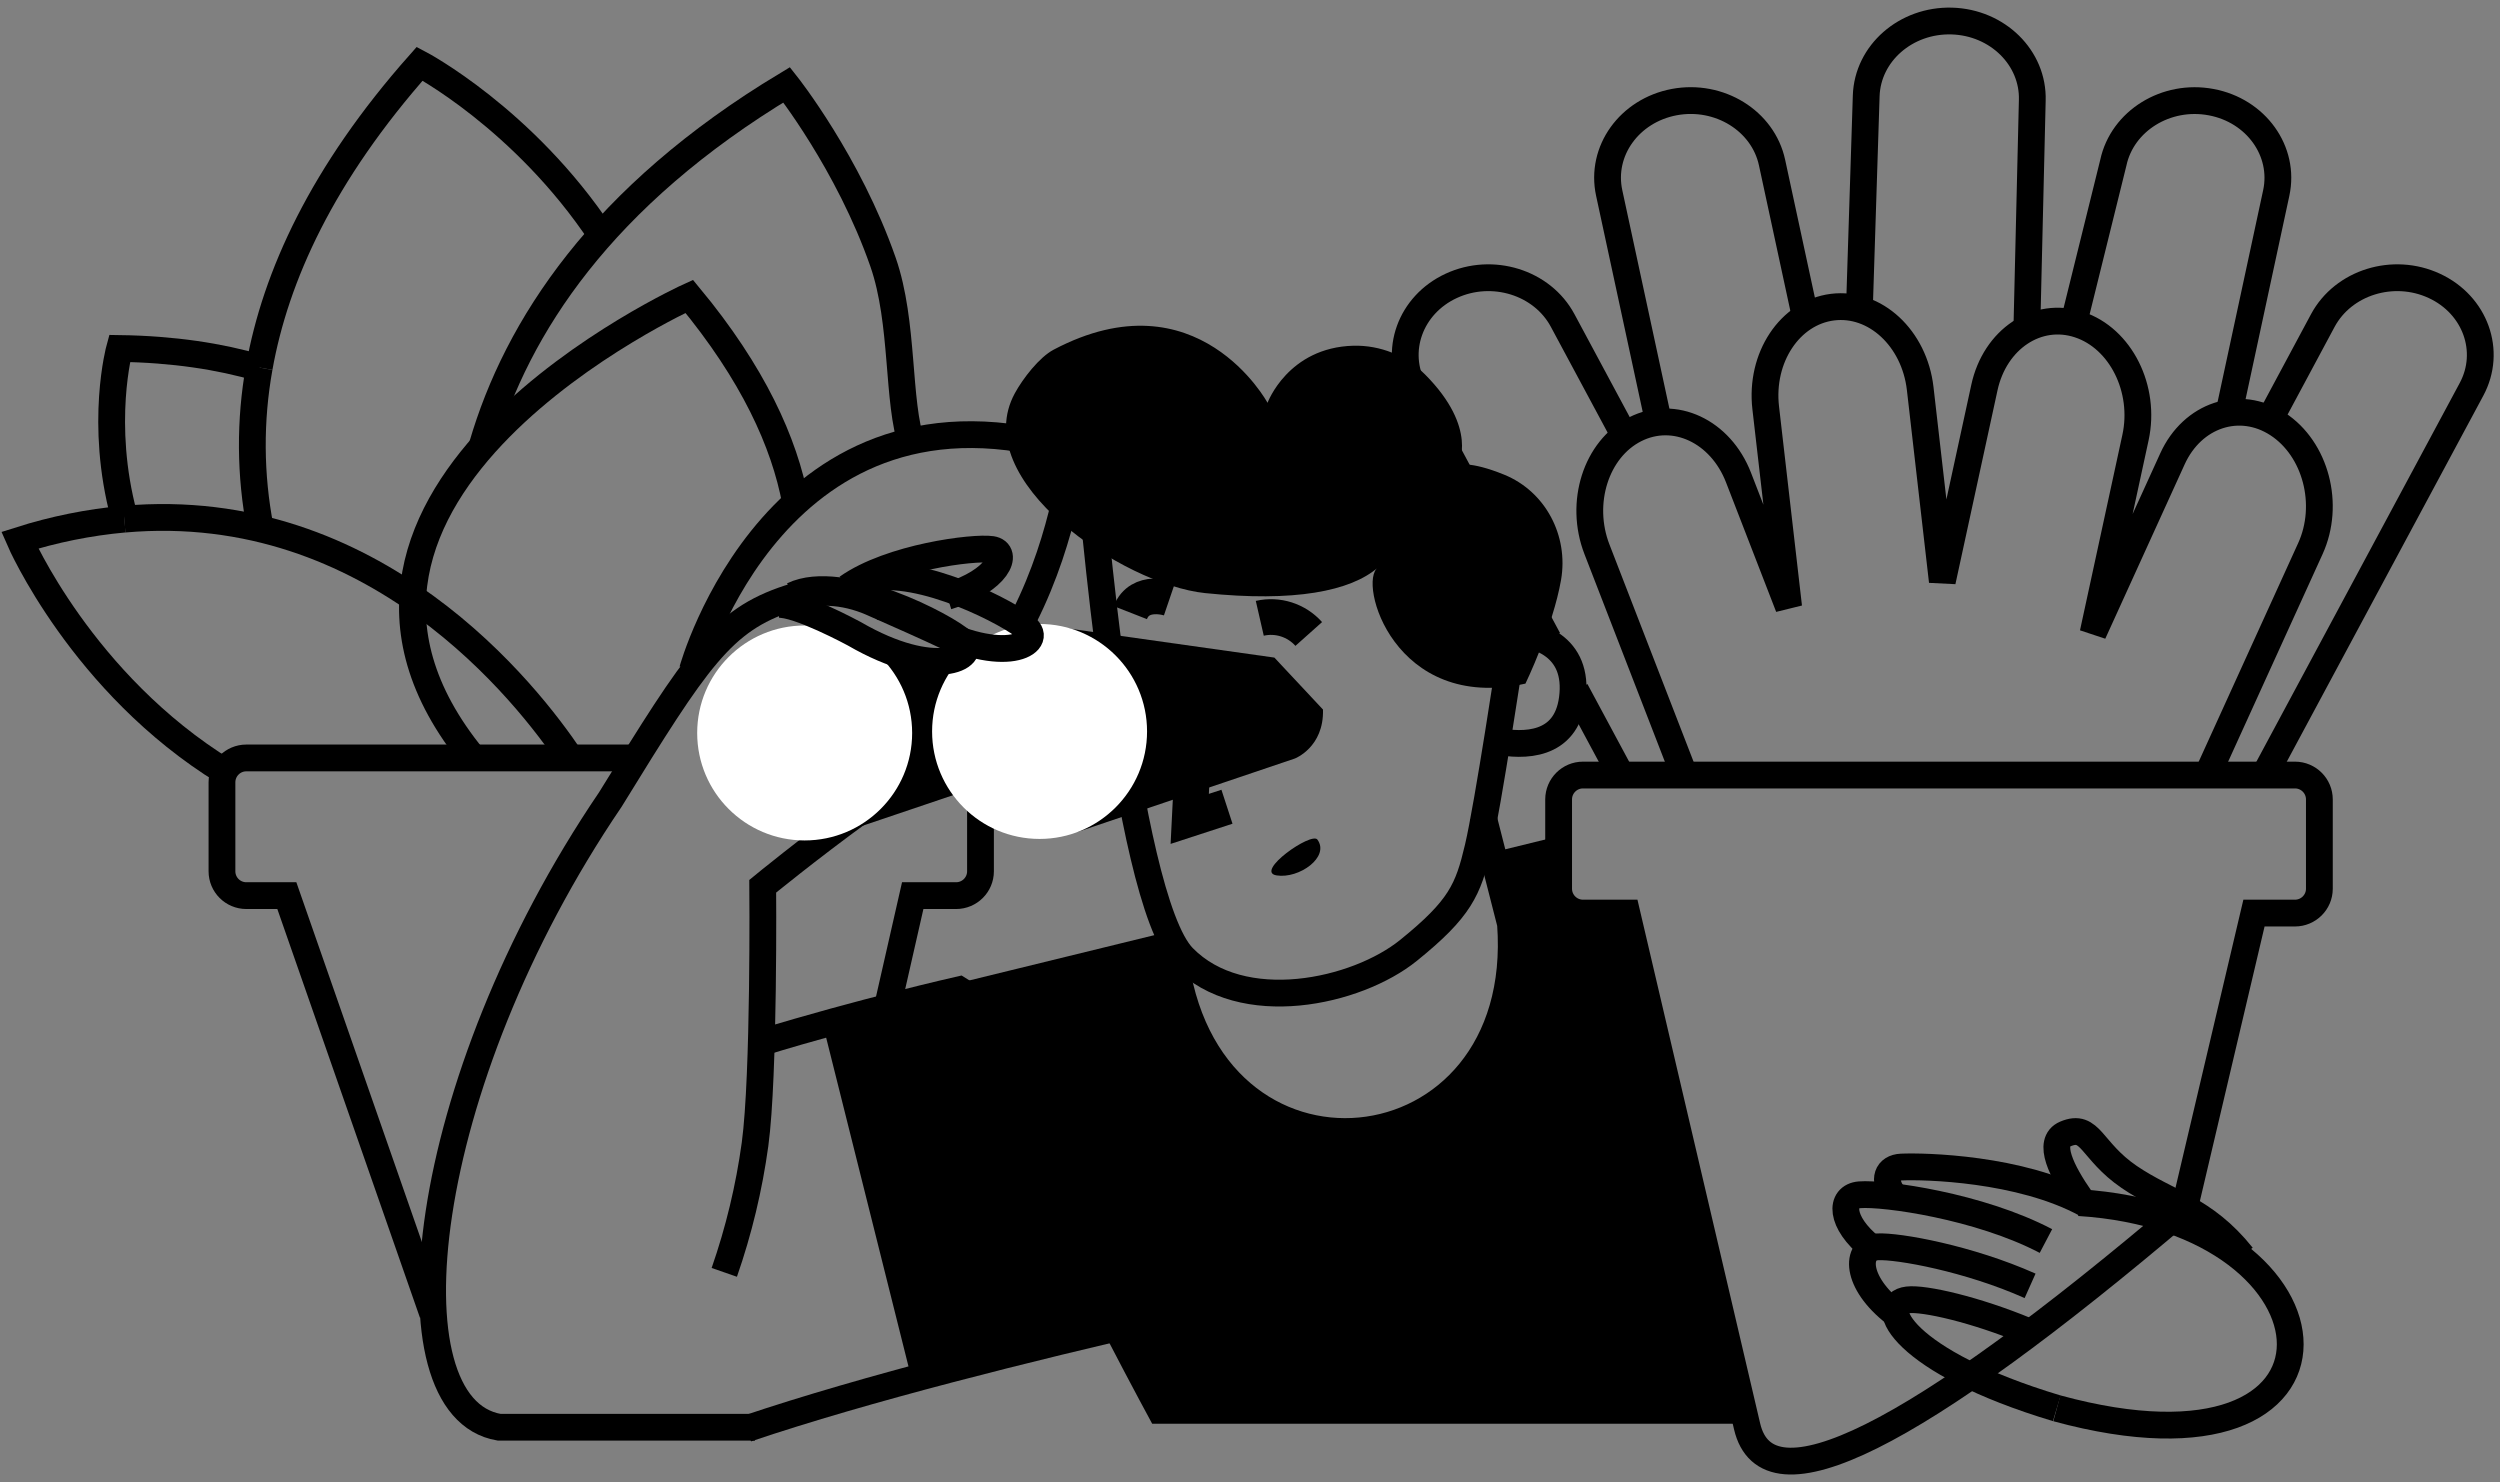 <?xml version="1.0" encoding="UTF-8" standalone="no"?>
<!DOCTYPE svg PUBLIC "-//W3C//DTD SVG 1.1//EN" "http://www.w3.org/Graphics/SVG/1.1/DTD/svg11.dtd">
<svg version="1.1" xmlns="http://www.w3.org/2000/svg" xmlns:xlink="http://www.w3.org/1999/xlink" preserveAspectRatio="xMidYMid meet" viewBox="0 0 560 332" width="560" height="332"><rect x="0" y="0" width="560" height="332" fill="#808080" stroke="none"/><defs><path d="M364.72 204.71C358.84 204.71 355.57 204.71 354.92 204.71C351.91 204.72 349.45 202.29 349.44 199.27C349.44 199.27 349.44 199.26 349.44 199.26C349.44 198.46 349.44 194.45 349.44 187.24L334.26 190.96C336.71 200.54 338.06 205.87 338.34 206.94C342.63 265.45 265.55 271.86 262.63 208.48C259.45 209.26 243.53 213.15 214.87 220.17L214.87 220.14L183.68 226.93L204.44 309.83C230.42 303.56 244.86 300.07 247.74 299.37C253.72 310.91 258.09 318.92 258.09 318.92C266.99 318.92 311.52 318.92 391.66 318.92L364.72 204.71Z" id="d3aVwmIs39"></path><path d="M58.14 82.44C49.22 79.83 38.84 78.23 26.78 78.06C26.78 78.06 22.19 94.75 27.79 115.61" id="b1BFtXkoLk"></path><path d="M58.3 118.26C56.01 106.4 55.93 94.22 58.07 82.33" id="b6KbREkuaP"></path><path d="M58.07 82.33C61.72 61.86 72.2 38.88 94.01 14.28C94.01 14.28 117.3 26.54 134.65 52.62" id="a19Snbsja4"></path><path d="M155.12 150.09C155.12 150.09 174.2 80.83 240.48 101.06C240.48 101.06 238.79 119.65 229.41 138.23" id="c2dMZSmHL"></path><path d="M108.04 99.76C115.78 73.28 134.75 43.96 176.21 19C176.21 19 190.07 36.5 197.8 58.71C202.54 72.32 200.9 89.97 204.32 99.76" id="c1U6KK8Q97"></path><path d="M178.2 112.51C175.71 99.11 168.71 83.67 154.39 66.39C154.39 66.39 57.4 110.39 106.03 169.77" id="cvlvluGvP"></path><path d="M127.79 169.82C118.26 155.58 83.93 111.34 27.83 116.29" id="c1FPiJBuew"></path><path d="M27.85 116.28C19.89 117 12.03 118.59 4.42 121.01C4.42 121.01 18.33 153.14 50.37 172.84" id="bMW7A6r1x"></path><path d="M198.61 226.29L204.45 200.62C210.28 200.62 213.52 200.62 214.17 200.62C217.18 200.62 219.63 198.18 219.63 195.17C219.63 195.17 219.63 195.17 219.63 195.17C219.63 193.17 219.63 177.23 219.63 175.24C219.63 172.22 217.18 169.78 214.17 169.78C214.17 169.78 214.17 169.78 214.17 169.78C212.83 169.78 206.13 169.78 194.07 169.78" id="bKTWtz99"></path><path d="M141.96 169.78C89.88 169.78 60.95 169.78 55.17 169.78C52.16 169.78 49.72 172.23 49.72 175.24C49.72 177.23 49.72 193.17 49.72 195.17C49.72 198.18 52.16 200.62 55.17 200.62C55.78 200.62 58.8 200.62 64.25 200.62L96.9 294.18" id="qbSaVb7rY"></path><path d="M167.27 320.03C220.41 302.07 313.69 283.56 313.69 283.56C303.81 277.38 224.73 227.9 214.85 221.71C214.85 221.71 192.83 226.71 170.33 233.61" id="aXuMETwWj"></path><path d="M169.13 319.7C130.9 319.7 111.79 319.7 111.79 319.7C86 315.27 93.36 242.97 136.72 179.09C156.15 147.52 161.74 138.93 176.68 134.02C182.53 132.1 188.78 132.11 195.43 135.04C219.05 145.49 244.15 156.36 227.34 161.14C210.53 165.92 170.85 198.52 170.85 198.52C170.85 198.52 171.23 240.88 169.13 256.32C167.79 266.09 165.48 275.7 162.24 285.01" id="fpnraMnHG"></path><path d="M339.13 141.62C343.81 142.04 353.83 144.37 352.2 156.58C350.77 167.26 341.27 167.19 335.21 166" id="aIqGaJ5vN"></path><path d="M332.19 182.81C335.89 197.29 337.94 205.33 338.35 206.94C342.52 263.9 269.55 271.49 263.01 213.34" id="c2cPmfJnux"></path><path d="M321.95 144.4C321.95 144.4 316.92 118.52 315.5 126.44C315.5 126.44 250.01 103.13 244.1 105.32C244.1 105.32 251.83 200.94 265.02 214.45C278.21 227.95 303.89 222.27 315.5 212.89C327.11 203.51 328.86 199.28 331.08 189.89C333.3 180.51 338.52 145.75 338.52 145.75C335.21 145.48 325.27 144.67 321.95 144.4Z" id="awsMZnXv6"></path><path d="M349.68 129.87C351.38 120 346.2 110.09 336.92 106.32C329.15 103.16 326.62 104.19 326.62 104.19C326.62 104.19 331.24 95.99 319.24 83.91C315 79.64 309.19 77.3 303.18 77.44C288.5 77.83 283.93 90.23 283.93 90.23C283.93 90.23 268.28 61.32 236.03 78.32C232.78 80.03 229.1 84.83 227.34 88.06C216.65 107.64 251.66 130.96 269.91 132.85C289.95 134.92 302.54 132.43 308.66 127.12C304.06 130.3 312.25 159.66 341.7 153.13C341.7 153.13 347.86 140.38 349.68 129.87Z" id="bhxOOzAHb"></path><path d="M267.71 159.2L266.5 183.43L274.84 180.71" id="g1W1z72s98"></path><path d="M293.16 142.01C290.41 138.93 286.21 137.58 282.19 138.5" id="bmhcE5H1C"></path><path d="M262.01 134.06C262.01 134.06 255.32 131.78 253.19 137.23" id="a3w8ZPaaG"></path><path d="M285.95 196.09C290.98 196.9 297.94 191.96 295.1 188.07C293.78 186.26 280.93 195.28 285.95 196.09Z" id="d13f4YJqTl"></path><path d="M241.21 186.41C270.51 176.51 286.79 171.01 290.04 169.91C290.04 169.91 296.58 167.42 296.35 158.94C296.35 158.94 285.46 147.3 285.46 147.3C281.99 146.81 264.64 144.36 233.41 139.95L241.21 186.41Z" id="dBKJHH2w"></path><path d="M188.95 186.41C218.25 176.51 234.53 171.01 237.78 169.91C237.78 169.91 244.32 167.42 244.09 158.94C244.09 158.94 233.2 147.3 233.2 147.3C231.52 147.41 223.13 147.96 208.02 148.97L181.15 139.95L188.95 186.41Z" id="bk993vb5K"></path><path d="M232.86 139.77C219.57 139.77 208.79 150.55 208.79 163.84C208.79 177.14 219.57 187.92 232.86 187.92C246.16 187.92 256.94 177.14 256.94 163.84C256.94 150.55 246.16 139.77 232.86 139.77Z" id="a34t3CCIGg"></path><path d="M180.24 140.11C166.94 140.11 156.17 150.89 156.17 164.19C156.17 177.48 166.94 188.26 180.24 188.26C193.54 188.26 204.32 177.48 204.32 164.19C204.32 150.89 193.54 140.11 180.24 140.11Z" id="bkCcJCsPW"></path><path d="M189.8 131.63C199.49 124.79 218.11 122.48 222.15 123.08C226.02 123.66 223.77 130.06 212.2 133.59" id="deLe5IdHB"></path><path d="M194.42 129.67C206.11 126.8 226.77 137.67 230.09 140.85C233.65 144.25 223.99 149.6 205.85 139.07C205.85 139.07 200.54 135.48 196.24 135.89" id="b3dFbgCMCS"></path><path d="M177.6 133.37C188.61 128.1 212.04 140.34 215.6 143.74C219.16 147.14 209.5 152.48 191.36 141.96C191.36 141.96 178.53 135 174.24 135.41" id="beJUzBseT"></path><path d="M404.41 71.04C399.93 50.27 397.44 38.73 396.94 36.42C394.93 27.06 385.12 20.99 375.04 22.87C375.04 22.87 375.04 22.87 375.04 22.87C364.97 24.76 358.43 33.85 360.46 43.23C361.2 46.67 364.91 63.89 371.6 94.88" id="g37tnAtAT2"></path><path d="M454.03 72.96C454.75 42.69 455.15 25.87 455.23 22.5C455.53 12.96 447.45 5 437.18 4.71C437.18 4.71 437.18 4.71 437.18 4.71C426.91 4.43 418.33 11.94 418.03 21.48C417.93 24.63 417.43 40.38 416.52 68.72" id="d4yjmh7Jlm"></path><path d="M363.98 97.77C355.61 82.18 350.96 73.51 350.03 71.78C345.45 63.24 334.28 59.77 325.08 64.03C325.08 64.03 325.08 64.03 325.08 64.03C315.88 68.29 312.15 78.67 316.73 87.21C318.74 90.95 328.76 109.61 346.8 143.21" id="a15IYJptzP"></path><path d="M507.18 173.7C535.05 121.81 550.53 92.98 553.62 87.21C558.21 78.67 554.48 68.29 545.28 64.03C545.28 64.03 545.28 64.03 545.28 64.03C536.09 59.77 524.92 63.24 520.32 71.78C519.54 73.25 515.61 80.57 508.54 93.75" id="cjDlZ6UI7"></path><path d="M352.94 154.64L363.13 173.61" id="cBzTrmo8"></path><path d="M494.36 173.79C508.26 143.26 515.98 126.29 517.52 122.9C522.02 113.03 518.74 100.54 510.2 94.98C510.2 94.98 510.2 94.98 510.2 94.98C501.67 89.43 491.12 92.92 486.63 102.78C485.44 105.38 479.51 118.4 468.85 141.83C474.55 115.54 477.72 100.94 478.35 98.01C480.71 87.13 475.05 75.79 465.7 72.71C465.7 72.71 465.7 72.71 465.7 72.71C456.36 69.62 446.85 75.95 444.5 86.84C443.87 89.73 440.73 104.19 435.08 130.22C432.1 104.29 430.45 89.89 430.12 87.01C428.82 75.76 420.02 67.6 410.47 68.8C410.47 68.8 410.47 68.8 410.47 68.8C400.92 70.01 394.22 80.11 395.52 91.36C395.86 94.33 397.58 109.21 400.66 135.98C393.92 118.58 390.18 108.91 389.43 106.98C385.4 96.56 375.03 91.72 366.27 96.16C366.27 96.16 366.27 96.16 366.27 96.16C357.51 100.6 353.68 112.63 357.72 123.05C359.03 126.43 365.58 143.35 377.38 173.81" id="j1FyNVSvyR"></path><path d="M499.33 92.25C505.66 62.84 509.18 46.5 509.88 43.23C511.9 33.87 505.36 24.76 495.29 22.88C495.29 22.88 495.29 22.88 495.29 22.88C485.22 20.99 475.41 27.07 473.39 36.43C472.8 38.81 469.86 50.72 464.55 72.16" id="b1Twfe6Y8"></path><path d="M489.28 270.78L504.89 204.53C510.39 204.53 513.45 204.53 514.06 204.53C517.07 204.54 519.53 202.1 519.54 199.09C519.54 199.08 519.54 199.08 519.54 199.08C519.54 197.08 519.54 181.07 519.54 179.07C519.54 176.06 517.09 173.61 514.08 173.61C514.07 173.61 514.07 173.61 514.06 173.61C498.11 173.61 370.55 173.61 354.6 173.61C351.59 173.6 349.14 176.04 349.13 179.06C349.13 179.06 349.13 179.07 349.13 179.07C349.13 181.07 349.13 197.08 349.13 199.08C349.14 202.09 351.58 204.53 354.6 204.53C354.6 204.53 354.6 204.53 354.6 204.53C355.26 204.53 358.52 204.53 364.41 204.53C377.88 262.02 386.86 300.35 391.35 319.51C395.85 338.68 428.49 322.43 489.28 270.78Z" id="e1vlYp3SyA"></path><path d="M466.15 268.66C461.8 262.44 458.47 255.79 462.64 254.01C468.38 251.57 468.3 257.74 476.94 263.64C485.59 269.54 493.69 270.64 502.26 281.36" id="a1QSkUIgvo"></path><path d="M467.24 269.67C452.48 261.65 431.04 261.19 425.9 261.42C422.77 261.56 421.69 264.22 424.06 267.57" id="a3hjBw42Th"></path><path d="M458.29 277.99C443.33 270.14 422.02 267.2 416.58 267.63C412.08 267.98 412.03 273.75 419.22 279.51" id="d1ddq695P"></path><path d="M454.74 288.03C441.07 281.92 425.19 279.04 420.57 279.29C415.62 279.56 415.43 287.18 424.48 294.18" id="g15qawRgl6"></path><path d="M454.09 298.16C442.53 293.36 431.02 290.72 427.32 291.17C420.03 292.04 426.12 305.07 460.72 315.46" id="b1jwAZGzoR"></path><path d="M460.73 315.46C531.93 334.88 527.29 273.23 465.7 269.39" id="c1GF8uzOPh"></path></defs><g><g><g><use xlink:href="#d3aVwmIs39" opacity="1" fill="#000000" fill-opacity="1"></use><g><use xlink:href="#d3aVwmIs39" opacity="1" fill-opacity="0" stroke="#000000" stroke-width="1" stroke-opacity="0"></use></g></g><g><use xlink:href="#b1BFtXkoLk" opacity="1" fill="#000000" fill-opacity="0"></use><g><use xlink:href="#b1BFtXkoLk" opacity="1" fill-opacity="0" stroke="#000000" stroke-width="6" stroke-opacity="1"></use></g></g><g><use xlink:href="#b6KbREkuaP" opacity="1" fill="#000000" fill-opacity="0"></use><g><use xlink:href="#b6KbREkuaP" opacity="1" fill-opacity="0" stroke="#000000" stroke-width="6" stroke-opacity="1"></use></g></g><g><use xlink:href="#a19Snbsja4" opacity="1" fill="#000000" fill-opacity="0"></use><g><use xlink:href="#a19Snbsja4" opacity="1" fill-opacity="0" stroke="#000000" stroke-width="6" stroke-opacity="1"></use></g></g><g><use xlink:href="#c2dMZSmHL" opacity="1" fill="#000000" fill-opacity="0"></use><g><use xlink:href="#c2dMZSmHL" opacity="1" fill-opacity="0" stroke="#000000" stroke-width="6" stroke-opacity="1"></use></g></g><g><use xlink:href="#c1U6KK8Q97" opacity="1" fill="#000000" fill-opacity="0"></use><g><use xlink:href="#c1U6KK8Q97" opacity="1" fill-opacity="0" stroke="#000000" stroke-width="6" stroke-opacity="1"></use></g></g><g><use xlink:href="#cvlvluGvP" opacity="1" fill="#000000" fill-opacity="0"></use><g><use xlink:href="#cvlvluGvP" opacity="1" fill-opacity="0" stroke="#000000" stroke-width="6" stroke-opacity="1"></use></g></g><g><use xlink:href="#c1FPiJBuew" opacity="1" fill="#000000" fill-opacity="0"></use><g><use xlink:href="#c1FPiJBuew" opacity="1" fill-opacity="0" stroke="#000000" stroke-width="6" stroke-opacity="1"></use></g></g><g><use xlink:href="#bMW7A6r1x" opacity="1" fill="#000000" fill-opacity="0"></use><g><use xlink:href="#bMW7A6r1x" opacity="1" fill-opacity="0" stroke="#000000" stroke-width="6" stroke-opacity="1"></use></g></g><g><use xlink:href="#bKTWtz99" opacity="1" fill="#000000" fill-opacity="0"></use><g><use xlink:href="#bKTWtz99" opacity="1" fill-opacity="0" stroke="#000000" stroke-width="6" stroke-opacity="1"></use></g></g><g><use xlink:href="#qbSaVb7rY" opacity="1" fill="#000000" fill-opacity="0"></use><g><use xlink:href="#qbSaVb7rY" opacity="1" fill-opacity="0" stroke="#000000" stroke-width="6" stroke-opacity="1"></use></g></g><g><use xlink:href="#aXuMETwWj" opacity="1" fill="#000000" fill-opacity="0"></use><g><use xlink:href="#aXuMETwWj" opacity="1" fill-opacity="0" stroke="#000000" stroke-width="6" stroke-opacity="1"></use></g></g><g><use xlink:href="#fpnraMnHG" opacity="1" fill="#000000" fill-opacity="0"></use><g><use xlink:href="#fpnraMnHG" opacity="1" fill-opacity="0" stroke="#000000" stroke-width="6" stroke-opacity="1"></use></g></g><g><use xlink:href="#aIqGaJ5vN" opacity="1" fill="#000000" fill-opacity="0"></use><g><use xlink:href="#aIqGaJ5vN" opacity="1" fill-opacity="0" stroke="#000000" stroke-width="6" stroke-opacity="1"></use></g></g><g><use xlink:href="#c2cPmfJnux" opacity="1" fill="#000000" fill-opacity="0"></use><g><use xlink:href="#c2cPmfJnux" opacity="1" fill-opacity="0" stroke="#000000" stroke-width="6" stroke-opacity="1"></use></g></g><g><use xlink:href="#awsMZnXv6" opacity="1" fill="#000000" fill-opacity="0"></use><g><use xlink:href="#awsMZnXv6" opacity="1" fill-opacity="0" stroke="#000000" stroke-width="6" stroke-opacity="1"></use></g></g><g><use xlink:href="#bhxOOzAHb" opacity="1" fill="#000000" fill-opacity="1"></use><g><use xlink:href="#bhxOOzAHb" opacity="1" fill-opacity="0" stroke="#000000" stroke-width="1" stroke-opacity="0"></use></g></g><g><use xlink:href="#g1W1z72s98" opacity="1" fill="#000000" fill-opacity="0"></use><g><use xlink:href="#g1W1z72s98" opacity="1" fill-opacity="0" stroke="#000000" stroke-width="8" stroke-opacity="1"></use></g></g><g><use xlink:href="#bmhcE5H1C" opacity="1" fill="#000000" fill-opacity="0"></use><g><use xlink:href="#bmhcE5H1C" opacity="1" fill-opacity="0" stroke="#000000" stroke-width="8" stroke-opacity="1"></use></g></g><g><use xlink:href="#a3w8ZPaaG" opacity="1" fill="#000000" fill-opacity="0"></use><g><use xlink:href="#a3w8ZPaaG" opacity="1" fill-opacity="0" stroke="#000000" stroke-width="8" stroke-opacity="1"></use></g></g><g><use xlink:href="#d13f4YJqTl" opacity="1" fill="#000000" fill-opacity="1"></use><g><use xlink:href="#d13f4YJqTl" opacity="1" fill-opacity="0" stroke="#000000" stroke-width="1" stroke-opacity="0"></use></g></g><g><use xlink:href="#dBKJHH2w" opacity="1" fill="#000000" fill-opacity="1"></use><g><use xlink:href="#dBKJHH2w" opacity="1" fill-opacity="0" stroke="#000000" stroke-width="1" stroke-opacity="0"></use></g></g><g><use xlink:href="#bk993vb5K" opacity="1" fill="#000000" fill-opacity="1"></use><g><use xlink:href="#bk993vb5K" opacity="1" fill-opacity="0" stroke="#000000" stroke-width="1" stroke-opacity="0"></use></g></g><g><use xlink:href="#a34t3CCIGg" opacity="1" fill="#ffffff" fill-opacity="1"></use><g><use xlink:href="#a34t3CCIGg" opacity="1" fill-opacity="0" stroke="#000000" stroke-width="1" stroke-opacity="0"></use></g></g><g><use xlink:href="#bkCcJCsPW" opacity="1" fill="#ffffff" fill-opacity="1"></use><g><use xlink:href="#bkCcJCsPW" opacity="1" fill-opacity="0" stroke="#000000" stroke-width="1" stroke-opacity="0"></use></g></g><g><use xlink:href="#deLe5IdHB" opacity="1" fill="#000000" fill-opacity="0"></use><g><use xlink:href="#deLe5IdHB" opacity="1" fill-opacity="0" stroke="#000000" stroke-width="6" stroke-opacity="1"></use></g></g><g><use xlink:href="#b3dFbgCMCS" opacity="1" fill="#000000" fill-opacity="0"></use><g><use xlink:href="#b3dFbgCMCS" opacity="1" fill-opacity="0" stroke="#000000" stroke-width="6" stroke-opacity="1"></use></g></g><g><use xlink:href="#beJUzBseT" opacity="1" fill="#000000" fill-opacity="0"></use><g><use xlink:href="#beJUzBseT" opacity="1" fill-opacity="0" stroke="#000000" stroke-width="6" stroke-opacity="1"></use></g></g><g><use xlink:href="#g37tnAtAT2" opacity="1" fill="#000000" fill-opacity="0"></use><g><use xlink:href="#g37tnAtAT2" opacity="1" fill-opacity="0" stroke="#000000" stroke-width="6" stroke-opacity="1"></use></g></g><g><use xlink:href="#d4yjmh7Jlm" opacity="1" fill="#000000" fill-opacity="0"></use><g><use xlink:href="#d4yjmh7Jlm" opacity="1" fill-opacity="0" stroke="#000000" stroke-width="6" stroke-opacity="1"></use></g></g><g><use xlink:href="#a15IYJptzP" opacity="1" fill="#000000" fill-opacity="0"></use><g><use xlink:href="#a15IYJptzP" opacity="1" fill-opacity="0" stroke="#000000" stroke-width="6" stroke-opacity="1"></use></g></g><g><use xlink:href="#cjDlZ6UI7" opacity="1" fill="#000000" fill-opacity="0"></use><g><use xlink:href="#cjDlZ6UI7" opacity="1" fill-opacity="0" stroke="#000000" stroke-width="6" stroke-opacity="1"></use></g></g><g><use xlink:href="#cBzTrmo8" opacity="1" fill="#000000" fill-opacity="0"></use><g><use xlink:href="#cBzTrmo8" opacity="1" fill-opacity="0" stroke="#000000" stroke-width="6" stroke-opacity="1"></use></g></g><g><use xlink:href="#j1FyNVSvyR" opacity="1" fill="#000000" fill-opacity="0"></use><g><use xlink:href="#j1FyNVSvyR" opacity="1" fill-opacity="0" stroke="#000000" stroke-width="6" stroke-opacity="1"></use></g></g><g><use xlink:href="#b1Twfe6Y8" opacity="1" fill="#000000" fill-opacity="0"></use><g><use xlink:href="#b1Twfe6Y8" opacity="1" fill-opacity="0" stroke="#000000" stroke-width="6" stroke-opacity="1"></use></g></g><g><use xlink:href="#e1vlYp3SyA" opacity="1" fill="#000000" fill-opacity="0"></use><g><use xlink:href="#e1vlYp3SyA" opacity="1" fill-opacity="0" stroke="#000000" stroke-width="6" stroke-opacity="1"></use></g></g><g><use xlink:href="#a1QSkUIgvo" opacity="1" fill="#000000" fill-opacity="0"></use><g><use xlink:href="#a1QSkUIgvo" opacity="1" fill-opacity="0" stroke="#000000" stroke-width="6" stroke-opacity="1"></use></g></g><g><use xlink:href="#a3hjBw42Th" opacity="1" fill="#000000" fill-opacity="0"></use><g><use xlink:href="#a3hjBw42Th" opacity="1" fill-opacity="0" stroke="#000000" stroke-width="6" stroke-opacity="1"></use></g></g><g><use xlink:href="#d1ddq695P" opacity="1" fill="#000000" fill-opacity="0"></use><g><use xlink:href="#d1ddq695P" opacity="1" fill-opacity="0" stroke="#000000" stroke-width="6" stroke-opacity="1"></use></g></g><g><use xlink:href="#g15qawRgl6" opacity="1" fill="#000000" fill-opacity="0"></use><g><use xlink:href="#g15qawRgl6" opacity="1" fill-opacity="0" stroke="#000000" stroke-width="6" stroke-opacity="1"></use></g></g><g><use xlink:href="#b1jwAZGzoR" opacity="1" fill="#000000" fill-opacity="0"></use><g><use xlink:href="#b1jwAZGzoR" opacity="1" fill-opacity="0" stroke="#000000" stroke-width="6" stroke-opacity="1"></use></g></g><g><use xlink:href="#c1GF8uzOPh" opacity="1" fill="#000000" fill-opacity="0"></use><g><use xlink:href="#c1GF8uzOPh" opacity="1" fill-opacity="0" stroke="#000000" stroke-width="6" stroke-opacity="1"></use></g></g></g></g></svg>